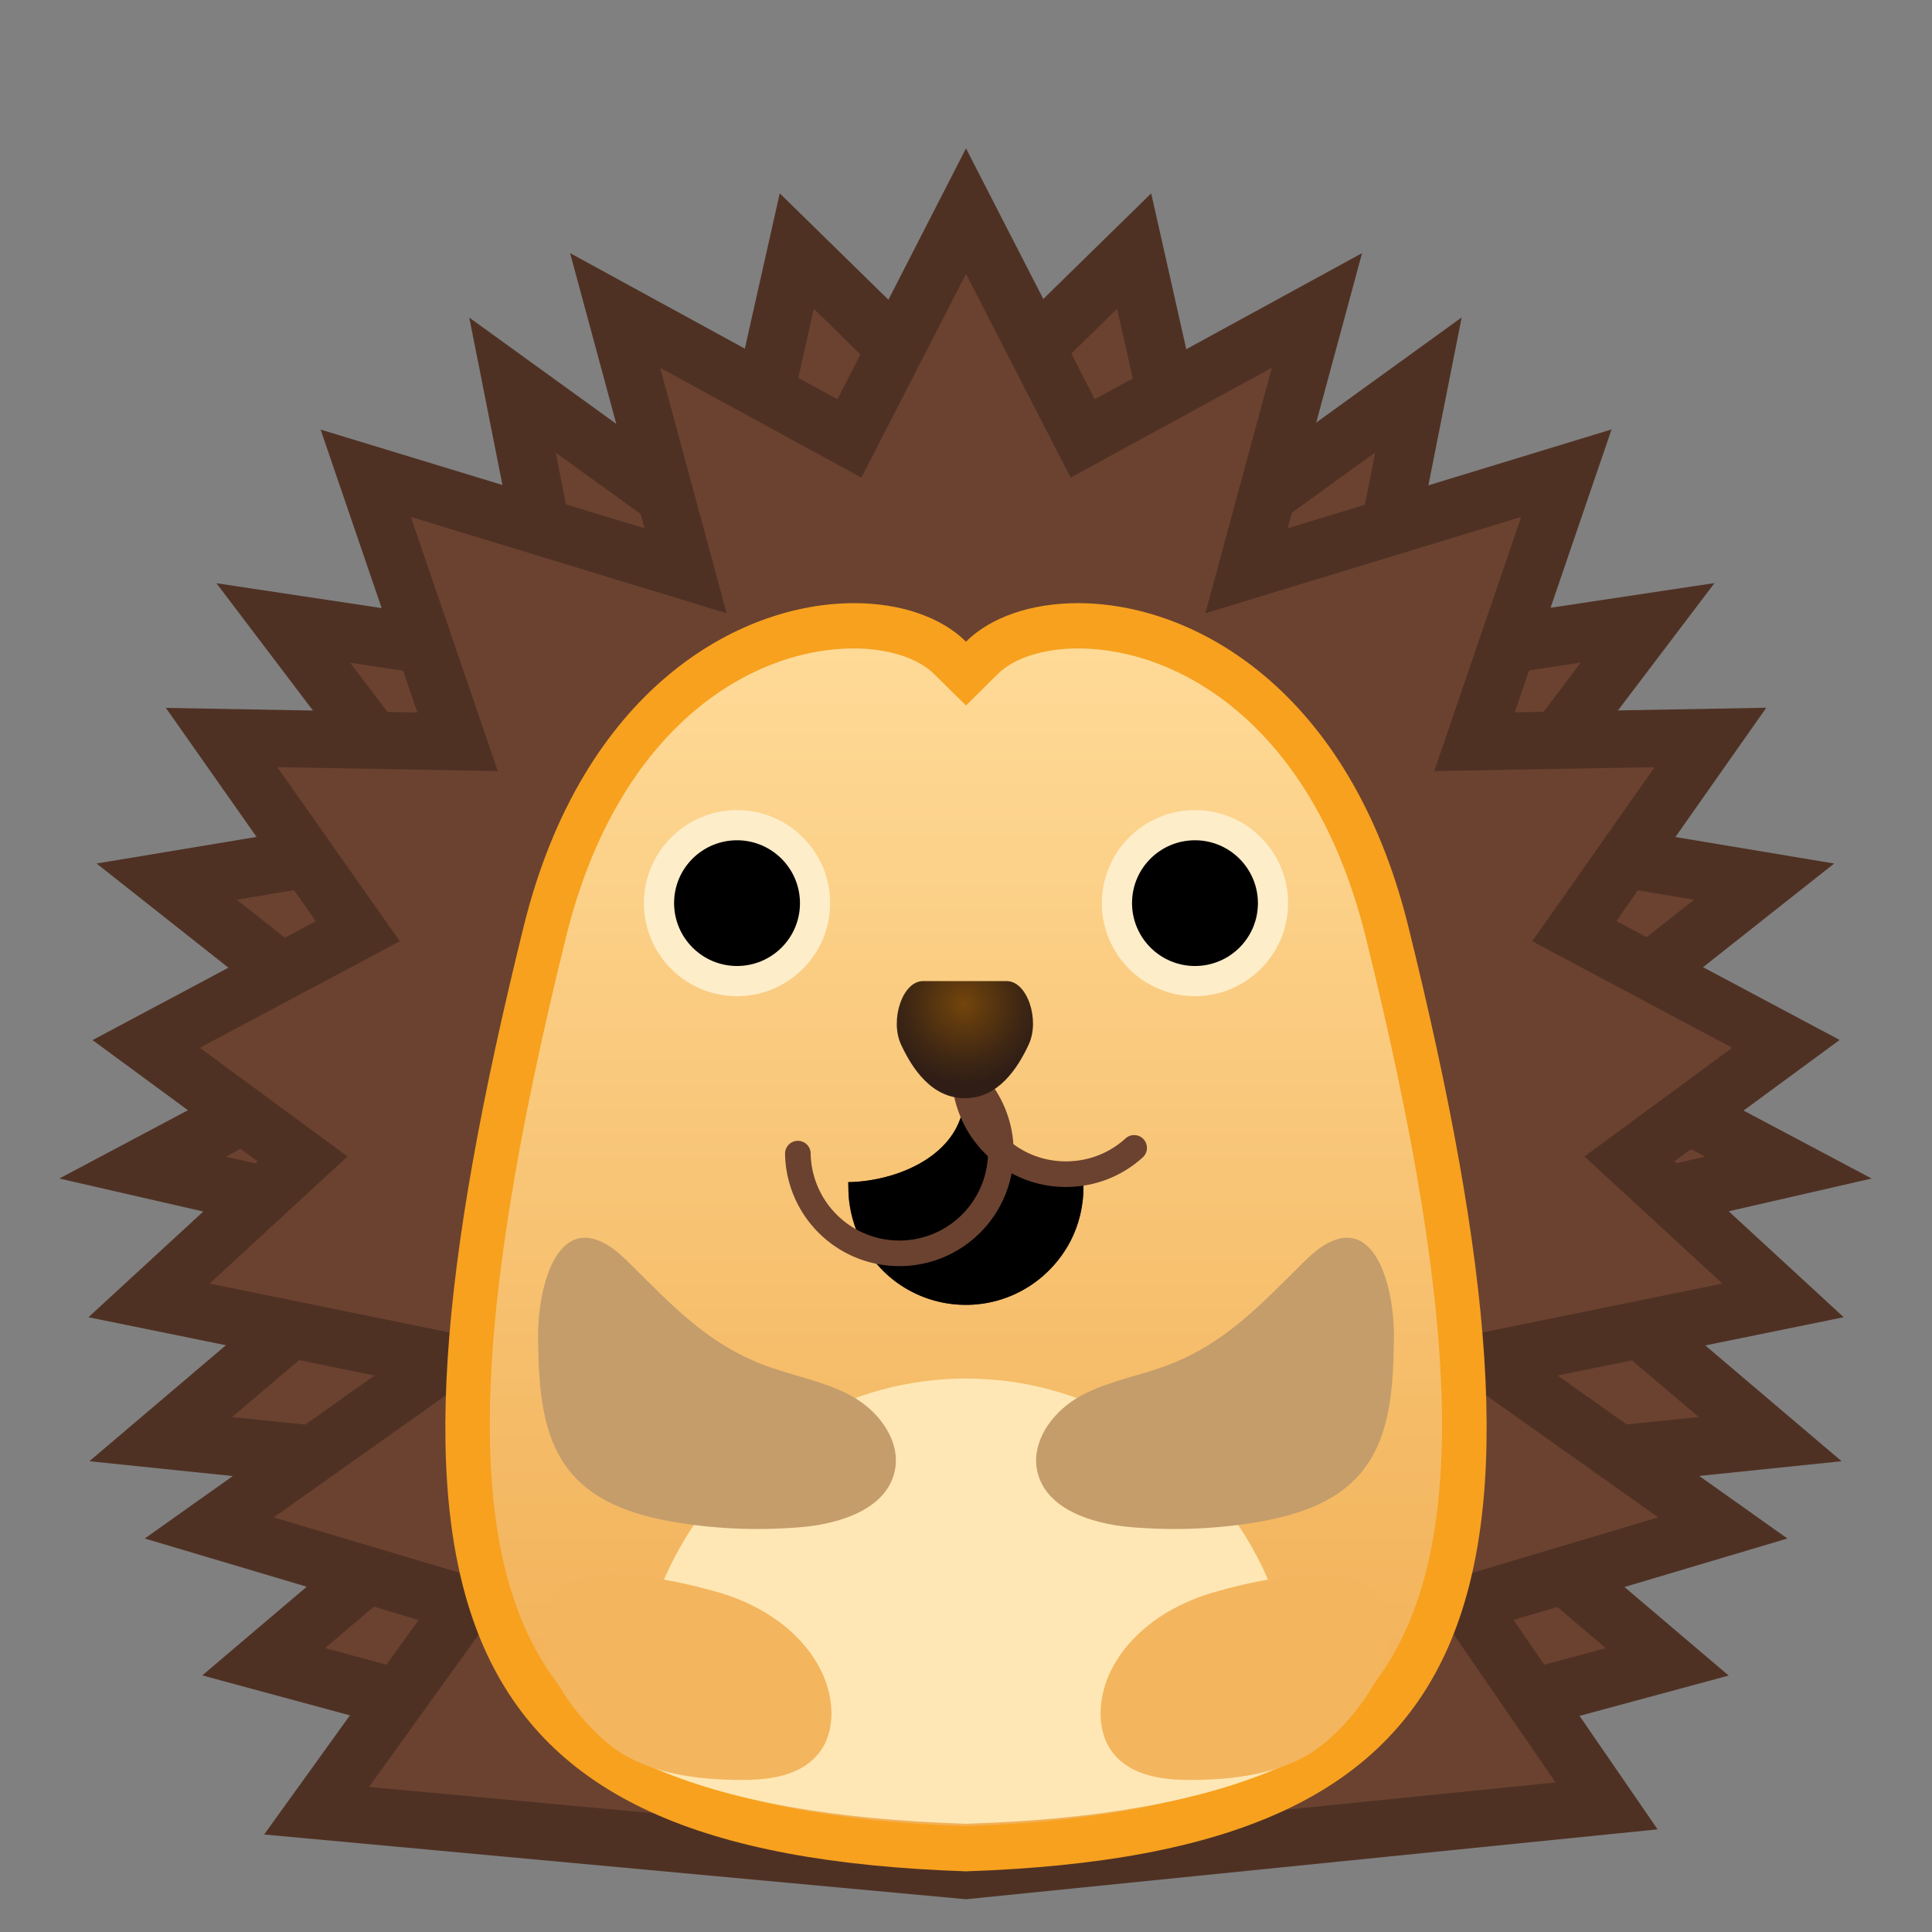 <svg viewBox="0 0 128 128" xmlns="http://www.w3.org/2000/svg" xmlns:xlink="http://www.w3.org/1999/xlink" width="512px" height="512px"><rect x="0" y="0" width="128" height="128" fill="#808080" stroke="none"/><path fill="#6B4230" d="M17.47 110.09l14.74-12.52-21.56-2.23 16.42-13.95-17.63-4.04 15.3-8.12L11.05 58.4l18.38-3.06-10.66-14.07 18.88 2.84-3.69-18.6 14.48 10.47 4.35-19.35 9.27 9.08v96.44z"/><path d="M53.92 20.46l6.19 6.07v93.09l-38.57-10.43L30 102l6.94-5.89-9.05-.94-12.51-1.29 10-8.49 5.91-5.02-7.56-1.73-8.77-2.01 8.06-4.28 5.26-2.79-4.67-3.69-7.92-6.26 10.89-1.82 6.34-1.06-3.88-5.12-5.84-7.7 11.42 1.72 5.47.82-1.08-5.42-2.19-11.04 8.09 5.85 4.78 3.45 1.29-5.75 2.94-13.08m-2.26-7.65l-4.47 19.87-16.1-11.64 4.11 20.74-20.86-3.14 11.61 15.32L6.4 57.21l14.8 11.7-17.27 9.17 18.93 4.34L5.92 96.81l21.57 2.23L13.4 111 64 124.69v-99.8L51.66 12.81z" fill="#4F3124"/><path fill="#6B4230" d="M65.87 25.71l9.27-9.08 4.35 19.35 14.48-10.47-3.69 18.6 18.88-2.84-10.67 14.07 18.39 3.06-13.7 10.83 15.3 8.12-17.62 4.04 16.42 13.95-21.57 2.23 14.75 12.52-44.59 12.06z"/><path d="M74.01 20.46l2.94 13.07 1.29 5.75 4.78-3.45 8.09-5.85-2.19 11.04-1.08 5.42 5.47-.82 11.42-1.72-5.84 7.7L95 56.73l6.34 1.06 10.89 1.82-7.92 6.26-4.67 3.69 5.26 2.79 8.06 4.28-8.77 2.01-7.56 1.73 5.91 5.02 10 8.49-12.51 1.29-9.05.94 6.94 5.89 8.46 7.19-38.57 10.43V26.53l6.2-6.07m2.26-7.65L63.93 24.89v99.8l50.6-13.68-14.09-11.97 21.57-2.23-16.94-14.39L124 78.08l-17.28-9.17 14.8-11.7-19.54-3.26 11.61-15.32-20.86 3.14 4.11-20.74-16.1 11.64-4.47-19.86z" fill="#4F3124"/><path fill="#6B4230" d="M20.98 119.96l9.84-13.69-16.96-5.05 15.62-11.08-19.6-3.99 10.17-9.37-10.37-7.62 14.02-7.47-9.01-12.83 15.62.28-6.08-17.79 21.19 6.46-4.66-17.24 15.52 8.48L64 13.99l7.72 15.06 15.52-8.48-4.66 17.24 21.19-6.46-6.08 17.79 15.63-.28-9.02 12.83 14.02 7.47-10.37 7.62 10.18 9.37-19.6 3.99 15.61 11.08-16.9 5.04 9.2 13.37-42.45 4.3z"/><path d="M64 18.15l5.15 10.03 1.78 3.47 3.42-1.87 9.91-5.41-2.61 9.64-1.79 6.62 6.56-2 14.36-4.38-4.01 11.72-1.75 5.12 5.41-.1 9.19-.16-5.64 8.02-2.47 3.51 3.79 2.02 9.46 5.04-6.08 4.47-3.71 2.73 3.39 3.12 5.75 5.3-11.68 2.38-8.58 1.75 7.14 5.07 8.87 6.29-10.67 3.18-5 1.49 2.96 4.3 5.91 8.59-39.08 3.95-39.53-3.65 6.35-8.83 3.12-4.33-5.11-1.52-10.67-3.18 8.87-6.29 7.14-5.07-8.58-1.75-11.68-2.38 5.75-5.3 3.39-3.12-3.71-2.73-6.08-4.47 9.46-5.04 3.79-2.02-2.47-3.51-5.64-8.02 9.19.16 5.41.1-1.75-5.12-4.01-11.72 14.36 4.38 6.56 2-1.79-6.62-2.61-9.64 9.91 5.41 3.42 1.87 1.78-3.47L64 18.15m0-8.32l-8.52 16.62-17.71-9.68L42.7 35l-21.46-6.54 6.41 18.74-16.66-.3 9.93 14.13-14.79 7.88 10.94 8.04L5.86 87.27l18.95 3.86-15.22 10.8 18.14 5.4-10.23 14.21 46.5 4.29 45.82-4.63-9.54-13.87 18.14-5.4-15.22-10.8 18.95-3.86-11.21-10.33 10.94-8.04-14.79-7.88 9.93-14.13-16.66.3 6.41-18.74L85.31 35l4.93-18.23-17.71 9.68L64 9.83z" fill="#4F3124"/><linearGradient id="a" x1="64" x2="64" y1="41.459" y2="122.49" gradientUnits="userSpaceOnUse"><stop stop-color="#FFDB99" offset="0"/><stop stop-color="#FED894" offset=".058"/><stop stop-color="#F5BB67" offset=".65"/><stop stop-color="#F2B056" offset=".949"/></linearGradient><path d="M63.86 122.48c-14.37-.49-23.3-3.67-28.1-10.02-6.46-8.55-6.37-23.73.3-50.74 3.7-14.96 13.36-20.26 20.52-20.26 2.69 0 5.01.77 6.36 2.12L64 44.63l1.06-1.05c1.36-1.35 3.68-2.12 6.36-2.12 7.15 0 16.82 5.31 20.52 20.26 6.68 27.01 6.77 42.19.3 50.74-4.8 6.35-13.73 9.53-28.1 10.02l-.16.01-.12-.01z" fill="url(#a)"/><path d="M71.42 42.96c6.61 0 15.57 5.01 19.06 19.12 6.56 26.53 6.73 41.32.56 49.47-4.5 5.96-13.07 8.95-26.96 9.43h-.18c-13.89-.47-22.45-3.47-26.96-9.43-6.16-8.15-5.99-22.95.56-49.47 3.49-14.12 12.45-19.12 19.06-19.12 2.26 0 4.24.63 5.31 1.68l2.13 2.1 2.11-2.09c1.07-1.06 3.05-1.69 5.31-1.69m0-3c-3.12 0-5.8.94-7.42 2.55-1.63-1.61-4.3-2.55-7.42-2.55-7.71 0-18.01 5.76-21.88 21.4-11.13 45.05-5.7 61.45 29.3 62.62v.02s-.07-.01 0-.01 0 .01 0 .01v-.02c35-1.18 40.43-17.57 29.3-62.62-3.87-15.64-14.17-21.4-21.88-21.4z" fill="#F7A11E"/><path d="M48.83 65c-2.85 0-5.17-2.32-5.17-5.17s2.32-5.17 5.17-5.17S54 56.98 54 59.83 51.68 65 48.83 65z"/><path d="M48.83 55.67c2.3 0 4.17 1.87 4.17 4.17S51.13 64 48.83 64s-4.17-1.87-4.17-4.17 1.87-4.16 4.17-4.16m0-2c-3.4 0-6.17 2.77-6.17 6.17S45.43 66 48.83 66 55 63.23 55 59.83s-2.77-6.16-6.17-6.16z" fill="#FEEDC9"/><path d="M79.17 65C76.32 65 74 62.68 74 59.83s2.32-5.17 5.17-5.17 5.17 2.32 5.17 5.17c-.01 2.85-2.32 5.17-5.17 5.17z"/><path d="M79.17 55.67c2.3 0 4.17 1.87 4.17 4.17S81.47 64 79.17 64 75 62.13 75 59.83s1.87-4.16 4.17-4.16m0-2c-3.4 0-6.17 2.77-6.17 6.17S75.77 66 79.17 66s6.17-2.77 6.17-6.17-2.77-6.16-6.17-6.16z" fill="#FEEDC9"/><defs><path id="b" d="M93.3 60.56C87.87 39.4 69.6 37.03 63.96 42.42c-5.64-5.38-23.84-3.01-29.27 18.14C23.55 103.92 29 119.7 64 120.83v.02s-.07-.01 0-.01 0 .01 0 .01v-.02c35-1.13 40.43-16.91 29.3-60.27z"/></defs><clipPath id="c"><use xlink:href="#b"/></clipPath><ellipse cx="64" cy="113.71" rx="21.88" ry="22.38" clip-path="url(#c)" fill="#FEE7B4"/><defs><path id="e" d="M71.77 78.07l.01.48c.02 1.34-.3 2.61-.88 3.72a7.916 7.916 0 0 1-1.86 2.32 7.765 7.765 0 0 1-4.92 1.86c-.23 0-.47 0-.7-.02s-.46-.04-.68-.08a7.747 7.747 0 0 1-3.6-1.59c-.39-.31-.75-.66-1.07-1.04s-.61-.79-.86-1.23a7.678 7.678 0 0 1-1-3.69l-.01-.48c3.46-.06 7.74-1.97 7.68-5.85.09 3.89 4.43 5.66 7.89 5.6z"/></defs><defs><path id="d" d="M71.77 78.07l.01.48c.02 1.34-.3 2.61-.88 3.72a7.916 7.916 0 0 1-1.86 2.32 7.765 7.765 0 0 1-4.92 1.86c-.23 0-.47 0-.7-.02s-.46-.04-.68-.08a7.747 7.747 0 0 1-3.6-1.59c-.39-.31-.75-.66-1.07-1.04s-.61-.79-.86-1.23a7.678 7.678 0 0 1-1-3.69l-.01-.48c3.46-.06 7.74-1.97 7.68-5.85.09 3.89 4.43 5.66 7.89 5.6z"/></defs><use fill="#6B4230" xlink:href="#d"/><clipPath id="f"><use xlink:href="#e"/></clipPath><clipPath id="g" clip-path="url(#f)"><use xlink:href="#d"/></clipPath><path d="M57.68 87.68c-.06-3.56 2.78-6.49 6.34-6.55s6.49 2.78 6.55 6.34" clip-path="url(#g)" fill="#ED7770"/><path d="M63.93 71.18a6.725 6.725 0 1 1-11.07 5.25m11.04-5.25c.06 3.71 3.12 6.68 6.84 6.61 1.7-.03 3.24-.68 4.4-1.74" fill="none" stroke="#6B4230" stroke-linecap="round" stroke-linejoin="round" stroke-miterlimit="10" stroke-width="1.696"/><path d="M51.23 90.66c1.84.62 3.8.99 5.46 1.99 1.66 1.01 3 2.91 2.59 4.81-.54 2.5-3.57 3.48-6.12 3.71-2.75.24-5.52.15-8.24-.29-2.61-.42-5.34-1.24-7.05-3.26-2.02-2.37-2.17-5.75-2.22-8.86-.06-3.98 1.6-9.42 5.85-5.27 3.07 3.02 5.47 5.73 9.73 7.17zm25.54 0c-1.84.62-3.8.99-5.46 1.99-1.66 1.01-3 2.91-2.59 4.81.54 2.5 3.57 3.48 6.12 3.71 2.75.24 5.52.15 8.24-.29 2.61-.42 5.34-1.24 7.05-3.26 2.02-2.37 2.17-5.75 2.22-8.86.06-3.98-1.6-9.42-5.85-5.27-3.07 3.02-5.47 5.73-9.73 7.17z" fill="#C49D6B"/><path d="M47.8 105.56c2.71.82 5.3 2.53 6.59 5.11.87 1.74 1.04 4.03-.17 5.52-1.09 1.35-2.96 1.7-4.67 1.73-2.76.04-5.83-.26-8.23-1.67-2.72-1.6-7.57-7.54-4.36-10.87 2.04-2.11 8.49-.53 10.84.18zm32.4 0c-2.71.82-5.3 2.53-6.59 5.11-.87 1.74-1.04 4.03.17 5.52 1.09 1.35 2.96 1.7 4.67 1.73 2.76.04 5.83-.26 8.23-1.67 2.72-1.6 7.57-7.54 4.36-10.87-2.04-2.11-8.49-.53-10.84.18z" fill="#F3B55E"/><radialGradient id="h" cx="63.865" cy="66.503" r="5.261" gradientUnits="userSpaceOnUse"><stop stop-color="#73450B" offset=".005"/><stop stop-color="#673E0D" offset=".155"/><stop stop-color="#3F2713" offset=".711"/><stop stop-color="#301E16" offset="1"/></radialGradient><path d="M63.93 72.76c2.19 0 3.48-1.95 4.23-3.57S68.06 65 66.7 65h-5.55c-1.36 0-2.2 2.57-1.46 4.19.75 1.62 2.04 3.57 4.24 3.57z" fill="url(#h)"/></svg>